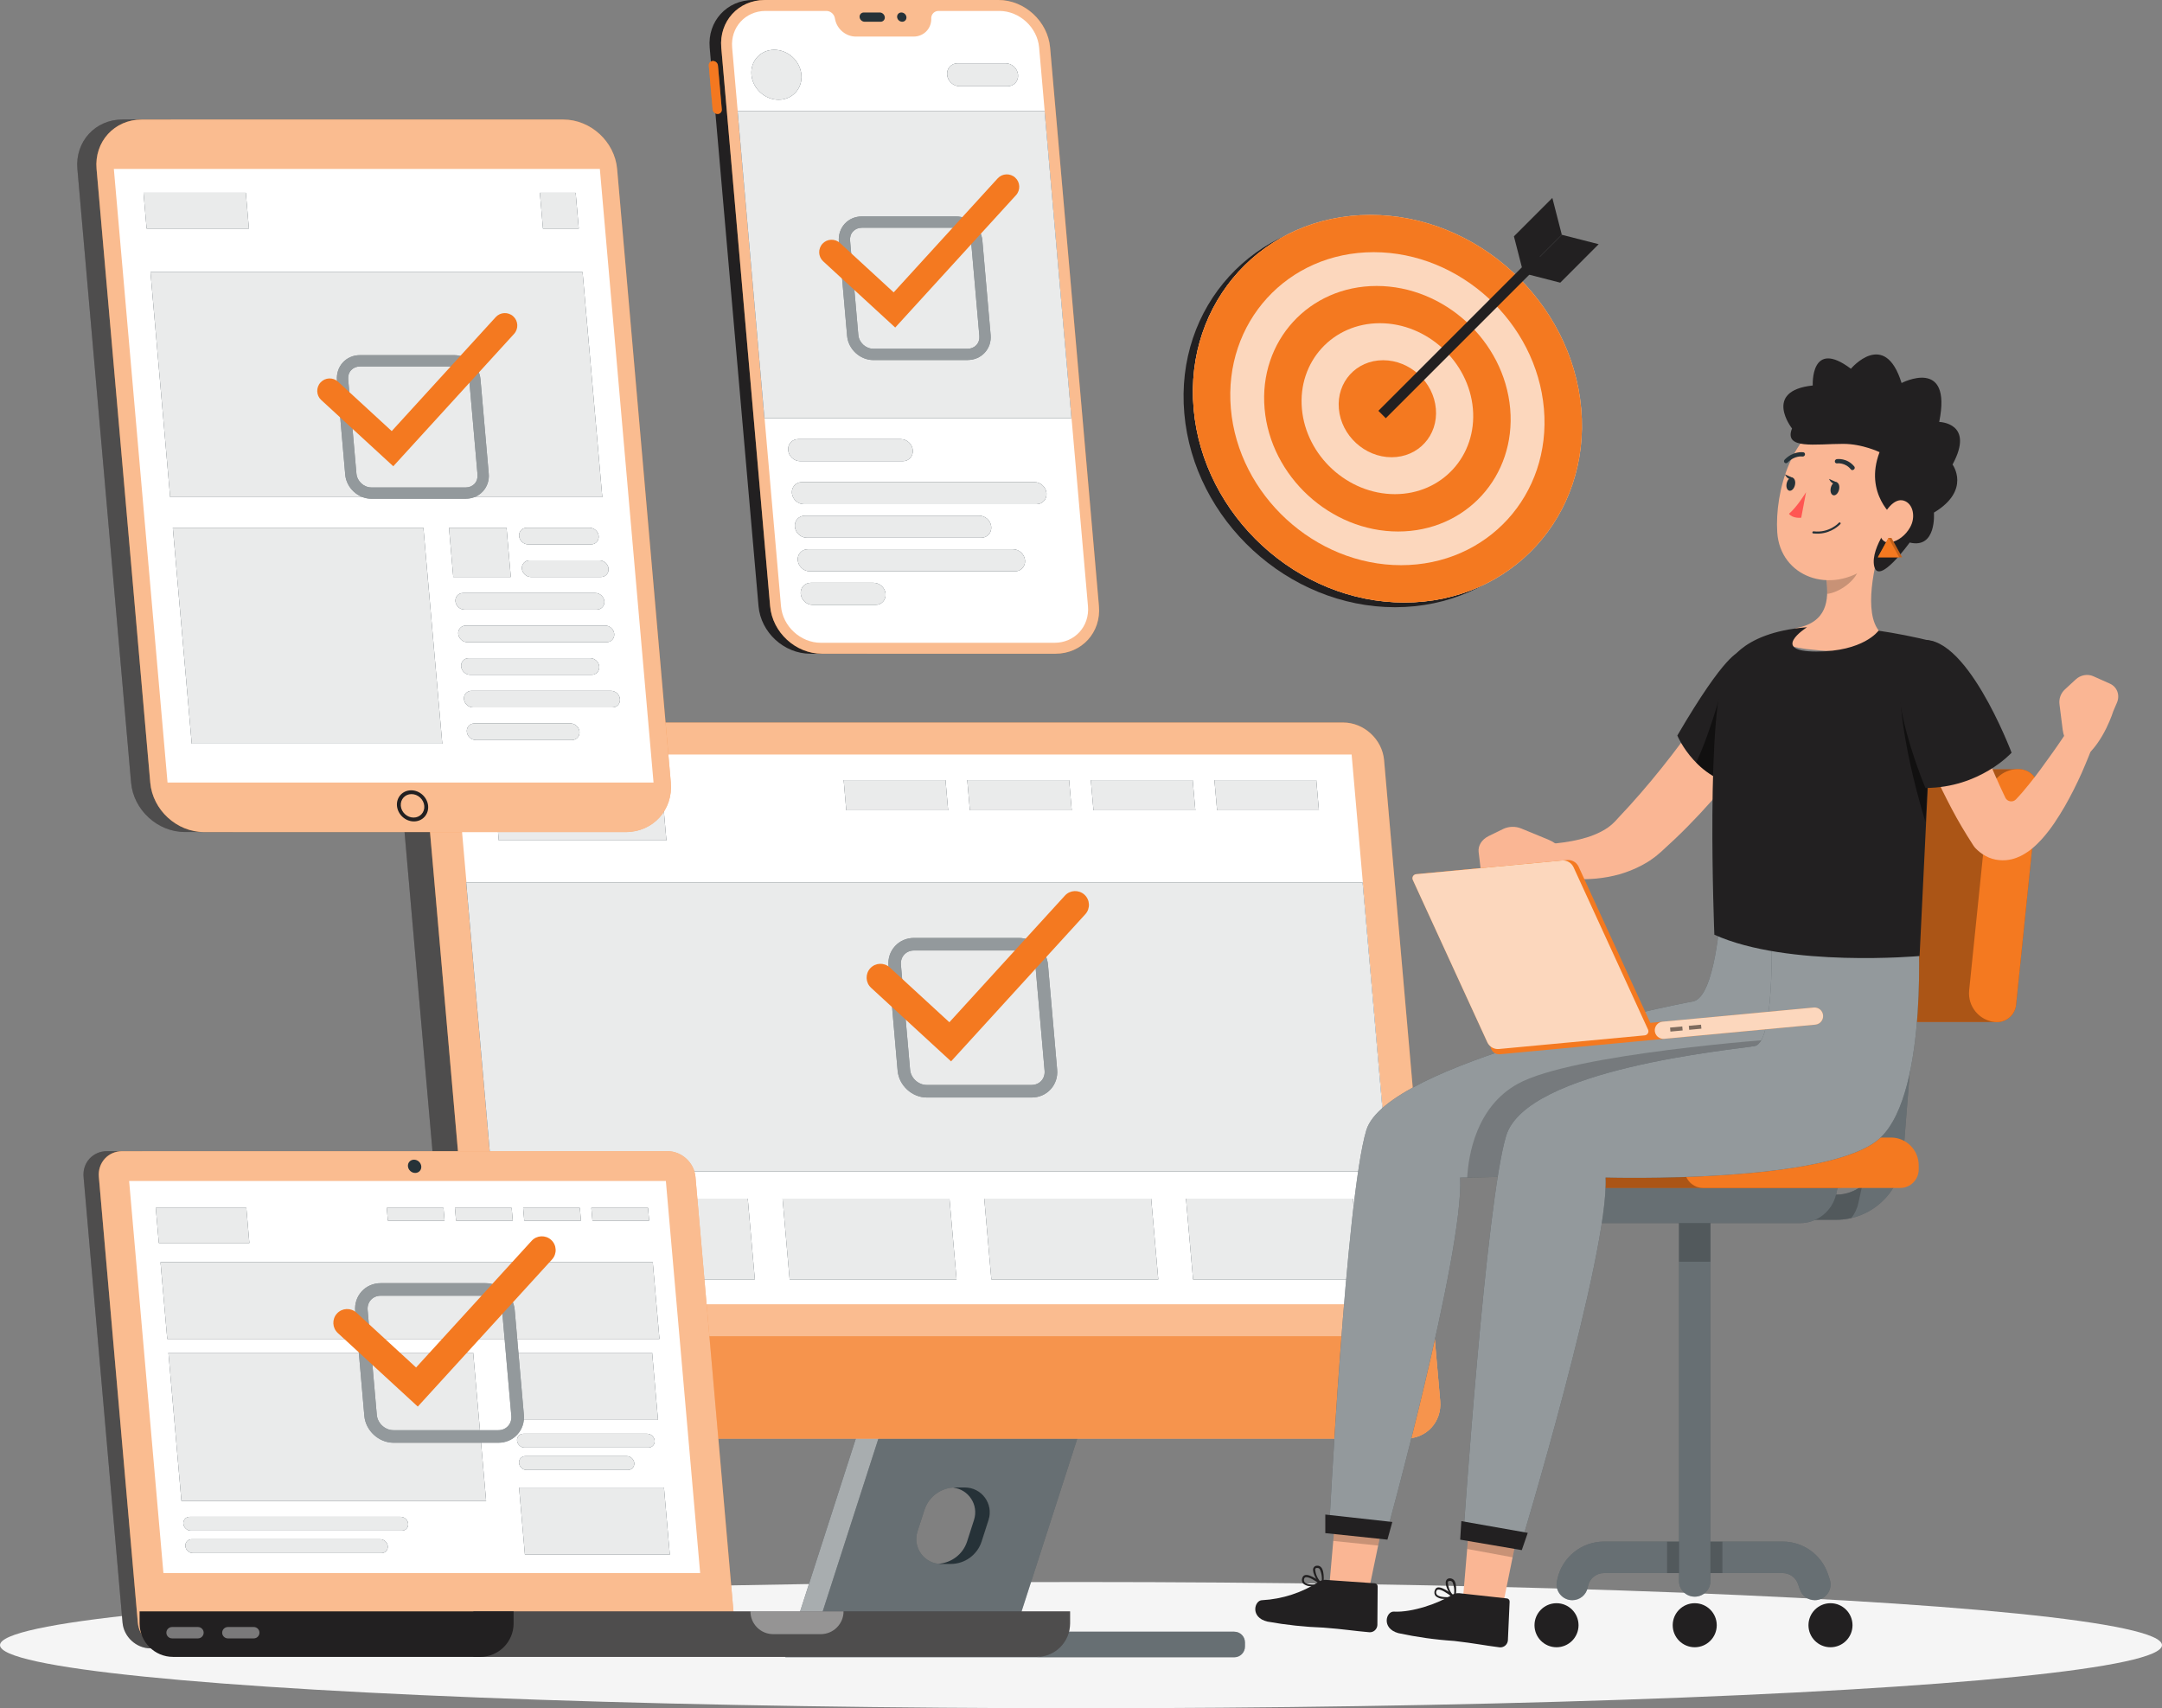 <?xml version="1.0" encoding="UTF-8"?>
<svg id="Layer_2" data-name="Layer 2" xmlns="http://www.w3.org/2000/svg" viewBox="0 0 387.78 306.39">
  <rect x="0" y="0" width="387.78" height="306.39" fill="#808080" stroke="none"/>
  <defs>
    <style>
      .cls-1, .cls-2, .cls-3, .cls-4 {
        fill: none;
      }

      .cls-1, .cls-5, .cls-6, .cls-7 {
        opacity: .5;
      }

      .cls-2 {
        opacity: .6;
      }

      .cls-3, .cls-8 {
        opacity: .7;
      }

      .cls-4, .cls-9 {
        opacity: .9;
      }

      .cls-10, .cls-6 {
        fill: #f47920;
      }

      .cls-11 {
        fill: #fab694;
      }

      .cls-12 {
        fill: #f5f5f5;
      }

      .cls-13 {
        fill: #ff5652;
      }

      .cls-14, .cls-15, .cls-7, .cls-9, .cls-8, .cls-16, .cls-17 {
        fill: #fff;
      }

      .cls-18 {
        fill: #222021;
      }

      .cls-19 {
        fill: #263238;
      }

      .cls-15, .cls-20 {
        opacity: .2;
      }

      .cls-21, .cls-16 {
        opacity: .3;
      }

      .cls-17 {
        opacity: .4;
      }
    </style>
  </defs>
  <g id="Shadow">
    <ellipse id="_Path_" data-name="&amp;lt;Path&amp;gt;" class="cls-12" cx="193.89" cy="295.07" rx="193.89" ry="11.32"/>
  </g>
  <g id="Devices">
    <g>
      <g>
        <g>
          <path class="cls-19" d="m193.05,252.7c-.46-.18-.95-.16-1.38,0h-34.29l-14.42,42.25h36.18l.75-2.29h2.17l12.11-37.57c.31-.97-.18-2.02-1.13-2.39Zm-15.73,19.92l-1.24,3.86c-.77,2.4-3.01,4.03-5.53,4.03h-1.74c-3.03,0-5.17-2.95-4.25-5.83l1.25-3.86c.77-2.4,3.01-4.03,5.53-4.03h1.74c3.03,0,5.17,2.95,4.25,5.83Z"/>
          <path class="cls-16" d="m193.05,252.7c-.46-.18-.95-.16-1.38,0h-34.29l-14.42,42.25h36.18l.75-2.29h2.17l12.11-37.57c.31-.97-.18-2.02-1.13-2.39Zm-15.73,19.92l-1.24,3.86c-.77,2.4-3.01,4.03-5.53,4.03h-1.74c-3.03,0-5.17-2.95-4.25-5.83l1.25-3.86c.77-2.4,3.01-4.03,5.53-4.03h1.74c3.03,0,5.17,2.95,4.25,5.83Z"/>
          <path class="cls-19" d="m221.37,292.66h-35.67c1.07,0,1.93.86,1.93,1.93v.73c0,1.07-.86,1.93-1.93,1.93h35.67c1.07,0,1.93-.86,1.93-1.93v-.73c0-1.07-.86-1.93-1.93-1.93Z"/>
          <path class="cls-16" d="m221.37,292.66h-35.67c1.07,0,1.93.86,1.93,1.93v.73c0,1.07-.86,1.93-1.93,1.93h35.67c1.07,0,1.93-.86,1.93-1.93v-.73c0-1.07-.86-1.93-1.93-1.93Z"/>
          <g>
            <path class="cls-19" d="m185.7,297.25h-44.84l13.97-43.34c.34-1.06,1.5-1.61,2.54-1.21h0c.95.37,1.45,1.42,1.13,2.39l-12.11,37.57h39.31c1.07,0,1.93.86,1.93,1.93v.73c0,1.07-.86,1.93-1.93,1.93Z"/>
            <g class="cls-2">
              <path class="cls-14" d="m185.7,297.25h-44.84l13.97-43.34c.34-1.06,1.5-1.61,2.54-1.21h0c.95.37,1.45,1.42,1.13,2.39l-12.11,37.57h39.31c1.07,0,1.93.86,1.93,1.93v.73c0,1.07-.86,1.93-1.93,1.93Z"/>
            </g>
          </g>
          <path class="cls-19" d="m173.07,266.79h-1.74c-.13,0-.25.02-.38.03,2.76.3,4.63,3.08,3.75,5.8l-1.24,3.86c-.73,2.28-2.79,3.84-5.16,4,.16.02.33.03.5.03h1.74c2.52,0,4.76-1.63,5.53-4.03l1.24-3.86c.93-2.88-1.22-5.83-4.25-5.83Z"/>
        </g>
        <path class="cls-18" d="m95.3,129.59h-17.72c-3.72,0-6.47,3.02-6.15,6.74l10.06,114.94c.33,3.72,3.61,6.74,7.33,6.74h17.72l-11.24-128.42Z"/>
        <path class="cls-15" d="m95.3,129.59h-17.72c-3.72,0-6.47,3.02-6.15,6.74l10.06,114.94c.33,3.72,3.61,6.74,7.33,6.74h17.72l-11.24-128.42Z"/>
        <path class="cls-10" d="m252.16,258.01H93.39c-3.72,0-7-3.02-7.33-6.74l-10.06-114.94c-.33-3.72,2.43-6.74,6.15-6.74h158.77c3.72,0,7,3.02,7.33,6.74l10.06,114.94c.33,3.72-2.43,6.74-6.15,6.74Z"/>
        <path class="cls-7" d="m252.16,258.01H93.39c-3.72,0-7-3.02-7.33-6.74l-10.06-114.94c-.33-3.72,2.43-6.74,6.15-6.74h158.77c3.72,0,7,3.02,7.33,6.74l10.06,114.94c.33,3.72-2.43,6.74-6.15,6.74Z"/>
        <path class="cls-10" d="m85.05,239.67l1.02,11.61c.33,3.72,3.61,6.74,7.33,6.74h158.77c3.72,0,6.47-3.02,6.15-6.74l-1.02-11.61H85.05Z"/>
        <path class="cls-15" d="m85.05,239.67l1.02,11.61c.33,3.72,3.61,6.74,7.33,6.74h158.77c3.72,0,6.47-3.02,6.15-6.74l-1.02-11.61H85.05Z"/>
        <polygon class="cls-14" points="81.66 135.33 90.28 233.93 251.06 233.93 242.43 135.33 81.66 135.33"/>
      </g>
      <g>
        <polygon class="cls-19" points="119.53 150.74 89.46 150.74 88.51 139.92 118.58 139.92 119.53 150.74"/>
        <polygon class="cls-19" points="170.06 145.33 151.79 145.33 151.32 139.92 169.59 139.92 170.06 145.33"/>
        <polygon class="cls-19" points="135.39 229.47 105.45 229.47 104.18 214.99 134.12 214.99 135.39 229.47"/>
        <polygon class="cls-19" points="171.57 229.47 141.63 229.47 140.36 214.99 170.3 214.99 171.57 229.47"/>
        <polygon class="cls-19" points="207.75 229.47 177.81 229.47 176.54 214.99 206.48 214.99 207.75 229.47"/>
        <polygon class="cls-19" points="243.93 229.47 213.99 229.47 212.72 214.99 242.66 214.99 243.93 229.47"/>
        <polygon class="cls-19" points="192.23 145.33 173.96 145.33 173.49 139.92 191.76 139.92 192.23 145.33"/>
        <polygon class="cls-19" points="214.4 145.33 196.13 145.33 195.65 139.92 213.92 139.92 214.4 145.33"/>
        <polygon class="cls-19" points="236.56 145.33 218.3 145.33 217.82 139.92 236.09 139.92 236.56 145.33"/>
        <polygon class="cls-19" points="248.93 210.11 88.16 210.11 83.62 158.29 244.4 158.29 248.93 210.11"/>
      </g>
      <g class="cls-4">
        <polygon class="cls-14" points="119.53 150.74 89.46 150.74 88.51 139.92 118.58 139.92 119.53 150.74"/>
        <polygon class="cls-14" points="170.06 145.33 151.79 145.33 151.32 139.92 169.59 139.92 170.06 145.33"/>
        <polygon class="cls-14" points="135.39 229.47 105.45 229.47 104.18 214.99 134.12 214.99 135.39 229.47"/>
        <polygon class="cls-14" points="171.57 229.47 141.63 229.47 140.36 214.99 170.3 214.99 171.57 229.47"/>
        <polygon class="cls-14" points="207.75 229.47 177.81 229.47 176.54 214.99 206.48 214.99 207.75 229.47"/>
        <polygon class="cls-14" points="243.93 229.47 213.99 229.47 212.72 214.99 242.66 214.99 243.93 229.47"/>
        <polygon class="cls-14" points="192.23 145.33 173.96 145.33 173.49 139.92 191.76 139.92 192.23 145.33"/>
        <polygon class="cls-14" points="214.4 145.33 196.13 145.33 195.65 139.92 213.92 139.92 214.4 145.33"/>
        <polygon class="cls-14" points="236.56 145.33 218.3 145.33 217.82 139.92 236.09 139.92 236.56 145.33"/>
        <polygon class="cls-14" points="248.93 210.11 88.16 210.11 83.62 158.29 244.4 158.29 248.93 210.11"/>
      </g>
    </g>
    <g>
      <path class="cls-18" d="m135.07,0h10.17l10.26,117.25h-10.17c-4.71,0-8.87-3.82-9.28-8.54l-8.76-100.17c-.41-4.71,3.08-8.54,7.79-8.54Z"/>
      <g>
        <path class="cls-10" d="m128.77,11.76c-.04-.45-.44-.82-.89-.82s-.79.37-.75.82l.69,7.86c.04.45.44.82.89.82s.79-.37.75-.82l-.69-7.86Z"/>
        <path class="cls-6" d="m128.77,11.76c-.04-.45-.44-.82-.89-.82s-.79.37-.75.82l.69,7.86c.04.45.44.82.89.82s.79-.37.75-.82l-.69-7.86Z"/>
      </g>
      <path class="cls-10" d="m147.41,117.25h41.91c4.71,0,8.2-3.82,7.79-8.54l-8.76-100.17c-.41-4.71-4.57-8.54-9.28-8.54h-41.91c-4.71,0-8.2,3.82-7.79,8.54l8.76,100.17c.41,4.71,4.57,8.54,9.28,8.54Z"/>
      <path class="cls-7" d="m147.41,117.25h41.91c4.71,0,8.2-3.82,7.79-8.54l-8.76-100.17c-.41-4.71-4.57-8.54-9.28-8.54h-41.91c-4.71,0-8.2,3.82-7.79,8.54l8.76,100.17c.41,4.71,4.57,8.54,9.28,8.54Z"/>
      <path class="cls-14" d="m137.33,1.96h10.89c.71,0,1.36.53,1.51,1.24l.07.34c.37,1.73,1.96,3.02,3.7,3.02h10.36c1.74,0,3.1-1.3,3.17-3.02v-.34c.04-.71.6-1.24,1.31-1.24h10.89c3.63,0,6.84,2.95,7.15,6.58l8.76,100.17c.32,3.63-2.37,6.58-6,6.58h-41.91c-3.63,0-6.84-2.95-7.15-6.58l-8.76-100.17c-.32-3.63,2.37-6.58,6-6.58Z"/>
      <g>
        <path class="cls-19" d="m160.91,3.07c.04.46.45.83.91.83s.8-.37.76-.83-.45-.83-.91-.83-.8.37-.76.83Z"/>
        <path class="cls-19" d="m154.94,2.24h2.85c.46,0,.86.37.91.83.04.46-.3.83-.76.83h-2.85c-.46,0-.87-.37-.91-.83s.3-.83.76-.83Z"/>
      </g>
      <g>
        <polygon class="cls-19" points="192.18 75.01 137.11 75.01 132.3 19.94 187.36 19.94 192.18 75.01"/>
        <path class="cls-19" d="m143.74,13.41c.22,2.47-1.61,4.48-4.09,4.48s-4.66-2.01-4.87-4.48,1.61-4.48,4.09-4.48,4.66,2.01,4.87,4.48Z"/>
        <path class="cls-19" d="m180.72,15.47h-8.6c-1.14,0-2.14-.92-2.24-2.06h0c-.1-1.14.74-2.06,1.88-2.06h8.6c1.14,0,2.14.92,2.24,2.06h0c.1,1.14-.74,2.06-1.88,2.06Z"/>
        <path class="cls-19" d="m161.92,82.72h-18.4c-1.09,0-2.06-.89-2.15-1.98h0c-.1-1.09.71-1.98,1.8-1.98h18.4c1.09,0,2.06.89,2.15,1.98h0c.1,1.09-.71,1.98-1.8,1.98Z"/>
        <path class="cls-19" d="m185.9,90.43h-41.71c-1.09,0-2.06-.89-2.15-1.98h0c-.1-1.09.71-1.98,1.8-1.98h41.71c1.09,0,2.06.89,2.15,1.98h0c.1,1.09-.71,1.98-1.8,1.98Z"/>
        <path class="cls-19" d="m175.99,96.45h-31.27c-1.09,0-2.06-.89-2.15-1.98h0c-.1-1.09.71-1.98,1.8-1.98h31.27c1.09,0,2.06.89,2.15,1.98h0c.1,1.09-.71,1.98-1.8,1.98Z"/>
        <path class="cls-19" d="m182.05,102.47h-36.81c-1.09,0-2.06-.89-2.15-1.98h0c-.1-1.09.71-1.98,1.8-1.98h36.81c1.09,0,2.06.89,2.15,1.98h0c.1,1.09-.71,1.98-1.8,1.98Z"/>
        <path class="cls-19" d="m157.04,108.49h-11.27c-1.09,0-2.06-.89-2.15-1.98h0c-.1-1.09.71-1.98,1.8-1.98h11.27c1.09,0,2.06.89,2.15,1.98h0c.1,1.09-.71,1.98-1.8,1.98Z"/>
        <polygon class="cls-9" points="192.18 75.01 137.11 75.01 132.3 19.94 187.36 19.94 192.18 75.01"/>
        <path class="cls-9" d="m143.74,13.41c.22,2.47-1.61,4.48-4.09,4.48s-4.66-2.01-4.87-4.48,1.61-4.48,4.09-4.48,4.66,2.01,4.87,4.48Z"/>
        <path class="cls-9" d="m180.72,15.47h-8.6c-1.14,0-2.14-.92-2.24-2.06h0c-.1-1.14.74-2.06,1.88-2.06h8.6c1.14,0,2.14.92,2.24,2.06h0c.1,1.14-.74,2.06-1.88,2.06Z"/>
        <path class="cls-9" d="m161.92,82.72h-18.4c-1.09,0-2.06-.89-2.15-1.98h0c-.1-1.09.71-1.98,1.8-1.98h18.4c1.09,0,2.06.89,2.15,1.98h0c.1,1.09-.71,1.98-1.8,1.98Z"/>
        <path class="cls-9" d="m185.9,90.43h-41.71c-1.09,0-2.06-.89-2.15-1.98h0c-.1-1.09.71-1.98,1.8-1.98h41.71c1.09,0,2.06.89,2.15,1.98h0c.1,1.09-.71,1.98-1.8,1.98Z"/>
        <path class="cls-9" d="m175.99,96.45h-31.27c-1.09,0-2.06-.89-2.15-1.98h0c-.1-1.09.71-1.98,1.8-1.98h31.27c1.09,0,2.06.89,2.15,1.98h0c.1,1.09-.71,1.98-1.8,1.98Z"/>
        <path class="cls-9" d="m182.05,102.47h-36.81c-1.09,0-2.06-.89-2.15-1.98h0c-.1-1.09.71-1.98,1.8-1.98h36.81c1.09,0,2.06.89,2.15,1.98h0c.1,1.09-.71,1.98-1.8,1.98Z"/>
        <path class="cls-9" d="m157.04,108.49h-11.27c-1.09,0-2.06-.89-2.15-1.98h0c-.1-1.09.71-1.98,1.8-1.98h11.27c1.09,0,2.06.89,2.15,1.98h0c.1,1.09-.71,1.98-1.8,1.98Z"/>
      </g>
    </g>
    <g>
      <path class="cls-18" d="m25.48,206.47h-6.28c-2.55,0-4.44,2.07-4.21,4.62l6.99,79.94c.22,2.55,2.47,4.62,5.02,4.62h6.28l-7.8-89.18Z"/>
      <path class="cls-15" d="m25.48,206.47h-6.28c-2.55,0-4.44,2.07-4.21,4.62l6.99,79.94c.22,2.55,2.47,4.62,5.02,4.62h6.28l-7.8-89.18Z"/>
      <path class="cls-10" d="m127.52,295.65H29.74c-2.55,0-4.8-2.07-5.02-4.62l-6.99-79.94c-.22-2.55,1.66-4.62,4.21-4.62h97.78c2.55,0,4.8,2.07,5.02,4.62l6.99,79.94c.22,2.55-1.66,4.62-4.21,4.62Z"/>
      <path class="cls-7" d="m127.52,295.65H29.74c-2.55,0-4.8-2.07-5.02-4.62l-6.99-79.94c-.22-2.55,1.66-4.62,4.21-4.62h97.78c2.55,0,4.8,2.07,5.02,4.62l6.99,79.94c.22,2.55-1.66,4.62-4.21,4.62Z"/>
      <g>
        <path class="cls-18" d="m84.92,289.02h107.01v2.16c0,3.31-2.69,6-6,6h-101.02v-8.15h0Z"/>
        <path class="cls-15" d="m84.92,289.02h107.01v2.16c0,3.31-2.69,6-6,6h-101.02v-8.15h0Z"/>
        <path class="cls-17" d="m147.23,293.1h-8.55c-2.25,0-4.08-1.83-4.08-4.08h16.7c0,2.25-1.83,4.08-4.08,4.08Z"/>
      </g>
      <polygon class="cls-14" points="125.58 282.14 119.43 211.82 23.16 211.82 29.31 282.14 125.58 282.14"/>
      <path class="cls-19" d="m75.56,209.19c.06.66-.43,1.19-1.09,1.19s-1.24-.53-1.3-1.19c-.06-.66.43-1.19,1.09-1.19s1.24.53,1.3,1.19Z"/>
      <path class="cls-18" d="m25.04,289.02h67.08v2.16c0,3.31-2.69,6-6,6H31.04c-3.31,0-6-2.69-6-6v-2.16h0Z"/>
      <g>
        <path class="cls-17" d="m35.51,293.86h-4.65c-.56,0-1.02-.46-1.02-1.02h0c0-.56.46-1.02,1.02-1.02h4.65c.56,0,1.02.46,1.02,1.02h0c0,.56-.46,1.02-1.02,1.02Z"/>
        <path class="cls-17" d="m45.52,293.86h-4.65c-.56,0-1.02-.46-1.02-1.02h0c0-.56.46-1.02,1.02-1.02h4.65c.56,0,1.02.46,1.02,1.02h0c0,.56-.46,1.02-1.02,1.02Z"/>
      </g>
      <g>
        <g>
          <polygon class="cls-19" points="44.73 222.95 28.49 222.95 27.94 216.64 44.18 216.64 44.73 222.95"/>
          <polygon class="cls-19" points="79.74 218.93 69.57 218.93 69.37 216.64 79.54 216.64 79.74 218.93"/>
          <polygon class="cls-19" points="91.97 218.93 81.8 218.93 81.6 216.64 91.77 216.64 91.97 218.93"/>
          <polygon class="cls-19" points="104.2 218.93 94.03 218.93 93.83 216.64 104 216.64 104.2 218.93"/>
          <polygon class="cls-19" points="116.43 218.93 106.26 218.93 106.06 216.64 116.23 216.64 116.43 218.93"/>
          <polygon class="cls-19" points="118.28 240.15 30 240.15 28.79 226.39 117.08 226.39 118.28 240.15"/>
          <polygon class="cls-19" points="87.19 269.19 32.54 269.19 30.21 242.63 84.87 242.63 87.19 269.19"/>
          <path class="cls-19" d="m72.08,274.54h-37.84c-.69,0-1.29-.56-1.35-1.24h0c-.06-.69.45-1.24,1.13-1.24h37.84c.69,0,1.29.56,1.35,1.24h0c.06.69-.45,1.24-1.13,1.24Z"/>
          <path class="cls-19" d="m68.42,278.56h-33.82c-.69,0-1.29-.56-1.35-1.24h0c-.06-.69.45-1.24,1.13-1.24h33.82c.69,0,1.29.56,1.35,1.24h0c.06.69-.45,1.24-1.13,1.24Z"/>
          <path class="cls-19" d="m116.29,259.64h-22.2c-.69,0-1.29-.56-1.35-1.24h0c-.06-.69.45-1.24,1.13-1.24h22.2c.69,0,1.29.56,1.35,1.24h0c.06.69-.45,1.24-1.13,1.24Z"/>
          <path class="cls-19" d="m112.63,263.65h-18.18c-.69,0-1.29-.56-1.35-1.24h0c-.06-.69.45-1.24,1.13-1.24h18.18c.69,0,1.29.56,1.35,1.24h0c.06.69-.45,1.24-1.13,1.24Z"/>
          <polygon class="cls-19" points="118.02 254.67 92.04 254.67 90.98 242.63 116.97 242.63 118.02 254.67"/>
          <polygon class="cls-19" points="120.14 278.84 94.15 278.84 93.1 266.8 119.09 266.8 120.14 278.84"/>
        </g>
        <g class="cls-4">
          <polygon class="cls-14" points="44.73 222.95 28.49 222.95 27.94 216.64 44.18 216.64 44.73 222.95"/>
          <polygon class="cls-14" points="79.74 218.93 69.57 218.93 69.37 216.64 79.54 216.64 79.74 218.93"/>
          <polygon class="cls-14" points="91.97 218.93 81.8 218.93 81.6 216.64 91.77 216.64 91.97 218.93"/>
          <polygon class="cls-14" points="104.2 218.93 94.03 218.93 93.83 216.64 104 216.64 104.2 218.93"/>
          <polygon class="cls-14" points="116.43 218.93 106.26 218.93 106.06 216.64 116.23 216.64 116.43 218.93"/>
          <polygon class="cls-14" points="118.28 240.15 30 240.15 28.79 226.39 117.08 226.39 118.28 240.15"/>
          <polygon class="cls-14" points="87.19 269.19 32.54 269.19 30.21 242.63 84.87 242.63 87.19 269.19"/>
          <path class="cls-14" d="m72.08,274.54h-37.84c-.69,0-1.29-.56-1.35-1.24h0c-.06-.69.45-1.24,1.13-1.24h37.84c.69,0,1.29.56,1.35,1.24h0c.06.69-.45,1.24-1.13,1.24Z"/>
          <path class="cls-14" d="m68.42,278.56h-33.82c-.69,0-1.29-.56-1.35-1.24h0c-.06-.69.45-1.24,1.13-1.24h33.82c.69,0,1.29.56,1.35,1.24h0c.06.69-.45,1.24-1.13,1.24Z"/>
          <path class="cls-14" d="m116.29,259.64h-22.2c-.69,0-1.29-.56-1.35-1.24h0c-.06-.69.45-1.24,1.13-1.24h22.2c.69,0,1.29.56,1.35,1.24h0c.06.69-.45,1.24-1.13,1.24Z"/>
          <path class="cls-14" d="m112.63,263.65h-18.18c-.69,0-1.29-.56-1.35-1.24h0c-.06-.69.45-1.24,1.13-1.24h18.18c.69,0,1.29.56,1.35,1.24h0c.06.69-.45,1.24-1.13,1.24Z"/>
          <polygon class="cls-14" points="118.02 254.67 92.04 254.67 90.98 242.63 116.97 242.63 118.02 254.67"/>
          <polygon class="cls-14" points="120.14 278.84 94.15 278.84 93.1 266.8 119.09 266.8 120.14 278.84"/>
        </g>
      </g>
    </g>
    <g>
      <g>
        <path class="cls-18" d="m30.61,21.43h-8.63c-4.9,0-8.53,3.97-8.1,8.87l9.63,110.06c.43,4.9,4.75,8.87,9.65,8.87h8.63L30.61,21.43Z"/>
        <path class="cls-15" d="m30.61,21.43h-8.63c-4.9,0-8.53,3.97-8.1,8.87l9.63,110.06c.43,4.9,4.75,8.87,9.65,8.87h8.63L30.61,21.43Z"/>
        <path class="cls-10" d="m36.6,149.24h75.62c4.9,0,8.53-3.97,8.1-8.87l-9.63-110.06c-.43-4.9-4.75-8.87-9.65-8.87H25.42c-4.9,0-8.53,3.97-8.1,8.87l9.63,110.06c.43,4.9,4.75,8.87,9.65,8.87Z"/>
        <path class="cls-7" d="m36.6,149.24h75.62c4.9,0,8.53-3.97,8.1-8.87l-9.63-110.06c-.43-4.9-4.75-8.87-9.65-8.87H25.42c-4.9,0-8.53,3.97-8.1,8.87l9.63,110.06c.43,4.9,4.75,8.87,9.65,8.87Z"/>
        <polygon class="cls-14" points="117.22 140.36 107.59 30.3 20.42 30.3 30.05 140.36 117.22 140.36"/>
        <path class="cls-18" d="m74.24,147.33c-1.54,0-2.9-1.25-3.04-2.79-.13-1.54,1.01-2.79,2.55-2.79s2.9,1.25,3.04,2.79c.13,1.54-1.01,2.79-2.55,2.79Zm-.43-4.9c-1.16,0-2.02.94-1.92,2.11.1,1.16,1.13,2.1,2.29,2.1s2.02-.94,1.92-2.1-1.13-2.11-2.29-2.11Z"/>
      </g>
      <g>
        <polygon class="cls-19" points="103.81 41 97.39 41 96.83 34.58 103.25 34.58 103.81 41"/>
        <polygon class="cls-19" points="44.65 41 26.3 41 25.74 34.58 44.09 34.58 44.65 41"/>
        <polygon class="cls-19" points="108.03 89.16 30.52 89.16 26.99 48.8 104.49 48.8 108.03 89.16"/>
        <polygon class="cls-19" points="79.33 133.39 34.39 133.39 31 94.66 75.94 94.66 79.33 133.39"/>
        <polygon class="cls-19" points="91.62 103.49 81.3 103.49 80.53 94.66 90.85 94.66 91.62 103.49"/>
        <path class="cls-19" d="m106.02,97.64h-11.29c-.82,0-1.55-.67-1.62-1.49h0c-.07-.82.54-1.49,1.36-1.49h11.29c.82,0,1.55.67,1.62,1.49h0c.07.82-.54,1.49-1.36,1.49Z"/>
        <path class="cls-19" d="m107.79,103.49h-12.56c-.82,0-1.55-.67-1.62-1.49h0c-.07-.82.54-1.49,1.36-1.49h12.56c.82,0,1.55.67,1.62,1.49h0c.07.82-.54,1.49-1.36,1.49Z"/>
        <path class="cls-19" d="m107.04,109.34h-23.73c-.82,0-1.55-.67-1.62-1.49h0c-.07-.82.54-1.49,1.36-1.49h23.73c.82,0,1.55.67,1.62,1.49h0c.07.82-.54,1.49-1.36,1.49Z"/>
        <path class="cls-19" d="m108.81,115.18h-25c-.82,0-1.55-.67-1.62-1.49h0c-.07-.82.54-1.49,1.36-1.49h25c.82,0,1.55.67,1.62,1.49h0c.07.82-.54,1.49-1.36,1.49Z"/>
        <path class="cls-19" d="m106.11,121.03h-21.78c-.82,0-1.55-.67-1.62-1.49h0c-.07-.82.54-1.49,1.36-1.49h21.79c.82,0,1.55.67,1.62,1.49h0c.07.82-.54,1.49-1.36,1.49Z"/>
        <path class="cls-19" d="m109.84,126.88h-25c-.82,0-1.55-.67-1.62-1.49h0c-.07-.82.54-1.49,1.36-1.49h25c.82,0,1.55.67,1.62,1.49h0c.07.82-.54,1.49-1.36,1.49Z"/>
        <path class="cls-19" d="m102.58,132.73h-17.23c-.82,0-1.55-.67-1.62-1.49h0c-.07-.82.54-1.49,1.36-1.49h17.23c.82,0,1.55.67,1.62,1.49h0c.07.82-.54,1.49-1.36,1.49Z"/>
        <polygon class="cls-9" points="103.81 41 97.39 41 96.83 34.58 103.25 34.58 103.81 41"/>
        <polygon class="cls-9" points="44.65 41 26.3 41 25.74 34.58 44.09 34.58 44.65 41"/>
        <polygon class="cls-9" points="108.03 89.16 30.52 89.16 26.99 48.8 104.49 48.8 108.03 89.16"/>
        <polygon class="cls-9" points="79.33 133.39 34.39 133.39 31 94.66 75.94 94.66 79.33 133.39"/>
        <polygon class="cls-9" points="91.62 103.49 81.3 103.49 80.53 94.66 90.85 94.66 91.62 103.49"/>
        <path class="cls-9" d="m106.02,97.64h-11.29c-.82,0-1.55-.67-1.62-1.49h0c-.07-.82.54-1.49,1.36-1.49h11.29c.82,0,1.55.67,1.62,1.49h0c.07.82-.54,1.49-1.36,1.49Z"/>
        <path class="cls-9" d="m107.79,103.49h-12.56c-.82,0-1.55-.67-1.62-1.49h0c-.07-.82.54-1.49,1.36-1.49h12.56c.82,0,1.55.67,1.62,1.49h0c.07.82-.54,1.49-1.36,1.49Z"/>
        <path class="cls-9" d="m107.04,109.34h-23.73c-.82,0-1.55-.67-1.62-1.49h0c-.07-.82.54-1.49,1.36-1.49h23.73c.82,0,1.55.67,1.62,1.49h0c.07.82-.54,1.49-1.36,1.49Z"/>
        <path class="cls-9" d="m108.81,115.18h-25c-.82,0-1.55-.67-1.62-1.49h0c-.07-.82.54-1.49,1.36-1.49h25c.82,0,1.55.67,1.62,1.49h0c.07.82-.54,1.49-1.36,1.49Z"/>
        <path class="cls-9" d="m106.11,121.03h-21.78c-.82,0-1.55-.67-1.62-1.49h0c-.07-.82.54-1.49,1.36-1.49h21.79c.82,0,1.55.67,1.62,1.49h0c.07.82-.54,1.49-1.36,1.49Z"/>
        <path class="cls-9" d="m109.84,126.88h-25c-.82,0-1.55-.67-1.62-1.49h0c-.07-.82.54-1.49,1.36-1.49h25c.82,0,1.55.67,1.62,1.49h0c.07.82-.54,1.49-1.36,1.49Z"/>
        <path class="cls-9" d="m102.58,132.73h-17.23c-.82,0-1.55-.67-1.62-1.49h0c-.07-.82.54-1.49,1.36-1.49h17.23c.82,0,1.55.67,1.62,1.49h0c.07.82-.54,1.49-1.36,1.49Z"/>
      </g>
    </g>
  </g>
  <g id="Check">
    <g>
      <path class="cls-19" d="m185.04,196.85h-18.8c-2.65,0-5-2.16-5.24-4.81l-1.64-18.8c-.12-1.33.3-2.59,1.17-3.54.87-.95,2.08-1.47,3.4-1.47h18.8c2.66,0,5,2.16,5.24,4.81l1.64,18.8c.12,1.33-.3,2.59-1.17,3.54-.87.95-2.08,1.47-3.4,1.47Zm-21.11-26.37c-.69,0-1.31.26-1.75.74-.44.48-.65,1.13-.59,1.82l1.64,18.8c.13,1.52,1.48,2.76,2.99,2.76h18.8c.69,0,1.31-.26,1.75-.74.44-.48.65-1.13.59-1.82l-1.64-18.8c-.13-1.52-1.48-2.76-2.99-2.76h-18.8Z"/>
      <g class="cls-1">
        <path class="cls-14" d="m185.04,196.85h-18.8c-2.65,0-5-2.16-5.24-4.81l-1.64-18.8c-.12-1.33.3-2.59,1.17-3.54.87-.95,2.08-1.47,3.4-1.47h18.8c2.66,0,5,2.16,5.24,4.81l1.64,18.8c.12,1.33-.3,2.59-1.17,3.54-.87.95-2.08,1.47-3.4,1.47Zm-21.11-26.37c-.69,0-1.31.26-1.75.74-.44.48-.65,1.13-.59,1.82l1.64,18.8c.13,1.52,1.48,2.76,2.99,2.76h18.8c.69,0,1.31-.26,1.75-.74.44-.48.65-1.13.59-1.82l-1.64-18.8c-.13-1.52-1.48-2.76-2.99-2.76h-18.8Z"/>
      </g>
      <path class="cls-10" d="m170.59,190.37l-14.35-13.2c-1.01-.93-1.07-2.49-.15-3.5h0c.93-1.01,2.49-1.07,3.5-.15l10.69,9.83,20.73-22.72c.92-1.01,2.49-1.08,3.5-.16h0c1.01.92,1.08,2.49.16,3.5l-24.08,26.39Z"/>
    </g>
    <g>
      <path class="cls-19" d="m83.55,89.46h-16.92c-2.39,0-4.5-1.94-4.71-4.33l-1.48-16.92c-.1-1.2.27-2.33,1.05-3.19.78-.85,1.87-1.32,3.06-1.32h16.92c2.39,0,4.5,1.94,4.71,4.33l1.48,16.92c.11,1.2-.27,2.33-1.05,3.18-.78.85-1.87,1.32-3.06,1.32Zm-19-23.73c-.62,0-1.18.24-1.57.66-.4.43-.58,1.01-.53,1.64l1.48,16.92c.12,1.37,1.33,2.48,2.7,2.48h16.92c.62,0,1.18-.24,1.57-.66.4-.43.58-1.01.53-1.64l-1.48-16.92c-.12-1.37-1.33-2.48-2.7-2.48h-16.92Z"/>
      <g class="cls-1">
        <path class="cls-14" d="m83.55,89.46h-16.92c-2.39,0-4.5-1.94-4.71-4.33l-1.48-16.92c-.1-1.2.27-2.33,1.05-3.19.78-.85,1.87-1.32,3.06-1.32h16.92c2.39,0,4.5,1.94,4.71,4.33l1.48,16.92c.11,1.2-.27,2.33-1.05,3.18-.78.85-1.87,1.32-3.06,1.32Zm-19-23.73c-.62,0-1.18.24-1.57.66-.4.43-.58,1.01-.53,1.64l1.48,16.92c.12,1.37,1.33,2.48,2.7,2.48h16.92c.62,0,1.18-.24,1.57-.66.4-.43.58-1.01.53-1.64l-1.48-16.92c-.12-1.37-1.33-2.48-2.7-2.48h-16.92Z"/>
      </g>
      <path class="cls-10" d="m70.54,83.63l-12.92-11.88c-.91-.83-.96-2.24-.13-3.15h0c.83-.91,2.24-.97,3.15-.13l9.62,8.85,18.65-20.44c.83-.91,2.24-.97,3.15-.14h0c.91.83.97,2.24.14,3.15l-21.67,23.75Z"/>
    </g>
    <g>
      <path class="cls-19" d="m89.39,258.77h-18.8c-2.65,0-5-2.16-5.24-4.81l-1.64-18.8c-.12-1.33.3-2.59,1.17-3.54.87-.95,2.08-1.47,3.4-1.47h18.8c2.66,0,5,2.16,5.24,4.81l1.64,18.8c.12,1.33-.3,2.59-1.17,3.54-.87.95-2.08,1.47-3.4,1.47Zm-21.11-26.37c-.69,0-1.31.26-1.75.74-.44.48-.65,1.13-.59,1.82l1.64,18.8c.13,1.52,1.48,2.76,2.99,2.76h18.8c.69,0,1.31-.26,1.75-.74.44-.48.65-1.13.59-1.82l-1.64-18.8c-.13-1.52-1.48-2.76-2.99-2.76h-18.8Z"/>
      <g class="cls-1">
        <path class="cls-14" d="m89.39,258.77h-18.8c-2.65,0-5-2.16-5.24-4.81l-1.64-18.8c-.12-1.33.3-2.59,1.17-3.54.87-.95,2.08-1.47,3.4-1.47h18.8c2.66,0,5,2.16,5.24,4.81l1.64,18.8c.12,1.33-.3,2.59-1.17,3.54-.87.95-2.08,1.47-3.4,1.47Zm-21.11-26.37c-.69,0-1.31.26-1.75.74-.44.48-.65,1.13-.59,1.82l1.64,18.8c.13,1.52,1.48,2.76,2.99,2.76h18.8c.69,0,1.31-.26,1.75-.74.44-.48.65-1.13.59-1.82l-1.64-18.8c-.13-1.52-1.48-2.76-2.99-2.76h-18.8Z"/>
      </g>
      <path class="cls-10" d="m74.94,252.29l-14.35-13.2c-1.01-.93-1.07-2.49-.15-3.5h0c.93-1.01,2.49-1.07,3.5-.15l10.69,9.83,20.73-22.72c.92-1.01,2.49-1.08,3.5-.16h0c1.01.92,1.08,2.49.16,3.5l-24.08,26.39Z"/>
    </g>
    <g>
      <path class="cls-19" d="m173.57,64.58h-16.92c-2.39,0-4.5-1.94-4.71-4.33l-1.48-16.92c-.1-1.2.27-2.33,1.05-3.19.78-.85,1.87-1.32,3.06-1.32h16.92c2.39,0,4.5,1.94,4.71,4.33l1.48,16.92c.11,1.2-.27,2.33-1.05,3.18-.78.85-1.87,1.32-3.06,1.32Zm-19-23.73c-.62,0-1.18.24-1.57.66-.4.43-.58,1.01-.53,1.64l1.48,16.92c.12,1.37,1.33,2.48,2.69,2.48h16.92c.62,0,1.18-.24,1.57-.66.4-.43.58-1.01.53-1.64l-1.48-16.92c-.12-1.37-1.33-2.48-2.69-2.48h-16.92Z"/>
      <g class="cls-1">
        <path class="cls-14" d="m173.57,64.58h-16.92c-2.39,0-4.5-1.94-4.71-4.33l-1.48-16.92c-.1-1.2.27-2.33,1.05-3.19.78-.85,1.87-1.32,3.06-1.32h16.92c2.39,0,4.5,1.94,4.71,4.33l1.48,16.92c.11,1.2-.27,2.33-1.05,3.18-.78.85-1.87,1.32-3.06,1.32Zm-19-23.73c-.62,0-1.18.24-1.57.66-.4.43-.58,1.01-.53,1.64l1.48,16.92c.12,1.37,1.33,2.48,2.69,2.48h16.92c.62,0,1.18-.24,1.57-.66.4-.43.58-1.01.53-1.64l-1.48-16.92c-.12-1.37-1.33-2.48-2.69-2.48h-16.92Z"/>
      </g>
      <path class="cls-10" d="m160.57,58.75l-12.92-11.88c-.91-.83-.96-2.24-.13-3.15h0c.83-.91,2.24-.96,3.15-.13l9.62,8.85,18.65-20.44c.83-.91,2.24-.97,3.15-.14h0c.91.83.97,2.24.14,3.15l-21.67,23.75Z"/>
    </g>
  </g>
  <g id="Character">
    <g id="Chair">
      <g>
        <path class="cls-19" d="m317.53,218.78h11.86c6.2,0,11.44-4.84,11.93-11.03l2.16-27.36-4.5-.35-2.16,27.36c-.3,3.85-3.57,6.87-7.43,6.87h-11.86v4.51Z"/>
        <path class="cls-16" d="m317.53,218.78h11.86c6.2,0,11.44-4.84,11.93-11.03l2.16-27.36-4.5-.35-2.16,27.36c-.3,3.85-3.57,6.87-7.43,6.87h-11.86v4.51Z"/>
        <path class="cls-20" d="m334.01,212.64l-.71,3.22c-.21.98-.66,1.85-1.24,2.6-.86.2-1.76.32-2.68.32h-11.86v-4.51h11.86c1.73,0,3.34-.61,4.62-1.63Z"/>
        <g>
          <path class="cls-10" d="m323.52,183.31c-2.85-.29-4.92-2.84-4.63-5.68l3.59-35.02c.29-2.85,2.84-4.92,5.68-4.63h34.3c1.9.19,3.28,1.89,3.09,3.79l-3.94,38.45c-.19,1.9-1.89,3.28-3.79,3.09h-34.3Z"/>
          <path class="cls-21" d="m323.52,183.31c-2.85-.29-4.92-2.84-4.63-5.68l3.59-35.02c.29-2.85,2.84-4.92,5.68-4.63h34.3c1.9.19,3.28,1.89,3.09,3.79l-3.94,38.45c-.19,1.9-1.89,3.28-3.79,3.09h-34.3Z"/>
          <path class="cls-10" d="m361.61,180.22l3.94-38.45c.19-1.9-1.19-3.6-3.09-3.79h0c-2.85-.29-5.39,1.78-5.68,4.63l-3.59,35.02c-.29,2.85,1.78,5.39,4.63,5.68h0c1.9.19,3.6-1.19,3.79-3.09Z"/>
        </g>
        <path class="cls-19" d="m322.82,285.08l-.31-.93c-.39-1.19-1.51-2-2.76-2h-32.07c-1.37,0-2.55.95-2.84,2.28l-.08.37c-.28,1.29-1.43,2.21-2.75,2.21h0c-1.8,0-3.14-1.67-2.75-3.43l.08-.37c.86-3.92,4.34-6.71,8.35-6.71h32.07c3.69,0,6.96,2.37,8.12,5.87l.31.93c.6,1.83-.76,3.71-2.68,3.71h0c-1.22,0-2.3-.78-2.68-1.94Z"/>
        <path class="cls-16" d="m322.82,285.08l-.31-.93c-.39-1.19-1.51-2-2.76-2h-32.07c-1.37,0-2.55.95-2.84,2.28l-.08.37c-.28,1.29-1.43,2.21-2.75,2.21h0c-1.8,0-3.14-1.67-2.75-3.43l.08-.37c.86-3.92,4.34-6.71,8.35-6.71h32.07c3.69,0,6.96,2.37,8.12,5.87l.31.93c.6,1.83-.76,3.71-2.68,3.71h0c-1.22,0-2.3-.78-2.68-1.94Z"/>
        <rect class="cls-20" x="299.01" y="276.51" width="9.92" height="5.64"/>
        <path class="cls-19" d="m303.97,286.38h0c1.56,0,2.82-1.26,2.82-2.82v-74.96h-5.64v74.96c0,1.56,1.26,2.82,2.82,2.82Z"/>
        <path class="cls-16" d="m303.97,286.38h0c1.56,0,2.82-1.26,2.82-2.82v-74.96h-5.64v74.96c0,1.56,1.26,2.82,2.82,2.82Z"/>
        <path class="cls-18" d="m300.02,291.5c0,2.18,1.77,3.95,3.95,3.95s3.95-1.77,3.95-3.95-1.77-3.95-3.95-3.95-3.95,1.77-3.95,3.95Z"/>
        <path class="cls-18" d="m324.37,291.5c0,2.18,1.77,3.95,3.95,3.95s3.95-1.77,3.95-3.95-1.77-3.95-3.95-3.95-3.95,1.77-3.95,3.95Z"/>
        <path class="cls-18" d="m275.23,291.5c0,2.18,1.77,3.95,3.95,3.95s3.95-1.77,3.95-3.95-1.77-3.95-3.95-3.95-3.95,1.77-3.95,3.95Z"/>
        <rect class="cls-20" x="301.15" y="212.96" width="5.64" height="13.34"/>
        <path class="cls-19" d="m285.66,219.38h37.2c3.12,0,5.82-2.17,6.49-5.22l1.11-5.04h-52.99l1.88,5.69c.9,2.72,3.44,4.56,6.31,4.56Z"/>
        <path class="cls-16" d="m285.66,219.38h37.2c3.12,0,5.82-2.17,6.49-5.22l1.11-5.04h-52.99l1.88,5.69c.9,2.72,3.44,4.56,6.31,4.56Z"/>
        <path class="cls-10" d="m271.63,204.03h57.9c1.83,0,3.31,1.49,3.31,3.31v.76c0,2.74-2.23,4.97-4.97,4.97h-54.6c-2.74,0-4.97-2.23-4.97-4.97v-.76c0-1.83,1.49-3.31,3.31-3.31Z" transform="translate(601.17 417.1) rotate(-180)"/>
        <path class="cls-21" d="m271.63,204.03h57.9c1.83,0,3.31,1.49,3.31,3.31v.76c0,2.74-2.23,4.97-4.97,4.97h-54.6c-2.74,0-4.97-2.23-4.97-4.97v-.76c0-1.83,1.49-3.31,3.31-3.31Z" transform="translate(601.17 417.1) rotate(-180)"/>
        <path class="cls-10" d="m305.48,204.03h35.34c1.83,0,3.31,1.49,3.31,3.31v.76c0,2.74-2.23,4.97-4.97,4.97h-32.03c-2.74,0-4.97-2.23-4.97-4.97v-.76c0-1.83,1.49-3.31,3.31-3.31Z" transform="translate(646.3 417.1) rotate(180)"/>
      </g>
    </g>
    <g>
      <polygon class="cls-11" points="248.87 269.11 245.54 285.15 238.45 284.2 239.91 267.55 248.87 269.11"/>
      <g>
        <path class="cls-18" d="m237.96,283.38l8.61.6c.3.01.54.27.53.57h0l-.05,6.93c-.05.75-.69,1.33-1.43,1.28-3-.26-4.42-.54-8.21-.83-3.38-.12-6.74-.48-10.07-1.08-3.19-.74-2.34-3.87-.94-3.84,3.62-.2,7.14-1.35,10.19-3.33.41-.25.89-.36,1.36-.31Z"/>
        <path class="cls-18" d="m233.74,284.03c-.24-.28-.3-.68-.15-1.02.06-.23.22-.41.45-.49.97-.3,3.04,1.35,3.27,1.54.04.05.06.12.05.19-.02.07-.08.12-.15.13-.68.12-1.37.16-2.06.13-.51.02-1.02-.16-1.41-.48Zm.4-1.13c-.11.04-.19.13-.22.24-.09.22-.05.47.09.66.34.39,1.34.5,2.73.32-.85-.64-2.08-1.38-2.59-1.22h0Z"/>
        <path class="cls-18" d="m237.07,284.37c-.72-.51-1.75-2.21-1.53-3.05.1-.3.38-.51.69-.5.28-.02.55.09.74.3.71.82.38,3.06.38,3.14-.02.06-.06.1-.11.13-.02.01-.05.01-.07,0-.04,0-.08,0-.11-.02Zm-.83-3.15c-.26.01-.35.13-.35.24.07.93.47,1.8,1.14,2.45.16-.84.04-1.72-.33-2.49-.09-.12-.23-.19-.37-.19h-.08Z"/>
      </g>
      <polygon class="cls-20" points="239.91 267.55 248.87 269.11 247.19 277.21 239.13 276.38 239.91 267.55"/>
      <path class="cls-19" d="m308.57,163.93s-.92,14.99-4.93,15.69c-4.01.7-54.91,11.08-58.57,23.08s-6.69,71.84-6.69,71.84l10.19.92s14-50.76,13.33-64.26c0,0,44.5,0,59.33-8.17,14.83-8.17,7.7-37.32,7.7-37.32l-20.37-1.79Z"/>
      <path class="cls-7" d="m308.57,163.93s-.92,14.99-4.93,15.69c-4.01.7-54.91,11.08-58.57,23.08s-6.69,71.84-6.69,71.84l10.19.92s14-50.76,13.33-64.26c0,0,44.5,0,59.33-8.17,14.83-8.17,7.7-37.32,7.7-37.32l-20.37-1.79Z"/>
      <path class="cls-20" d="m263.16,211.19c1.86-.02,5.68-.08,10.55-.28l6.39-4.94,37.5-7.56,1.42-12.07s-36.92,2.57-46.82,8.07c-7.42,4.12-8.81,12.73-9.04,16.79Z"/>
      <polygon class="cls-11" points="272.73 272.26 269.43 288.56 262.31 287.84 263.73 271.02 272.73 272.26"/>
      <g>
        <path class="cls-18" d="m261.69,285.75l8.57.94c.3.02.52.28.51.58h0l-.31,6.93c-.05.75-.7,1.32-1.44,1.27,0,0-.02,0-.02,0-2.99-.38-4.37-.71-8.17-1.15-3.37-.22-6.72-.69-10.02-1.4-3.11-.86-2.19-3.95-.8-3.86,3.3.18,8-1.49,10.35-2.96.4-.26.87-.38,1.34-.34Z"/>
        <path class="cls-18" d="m257.5,286.27c-.25-.3-.3-.72-.13-1.07.06-.22.24-.4.46-.47.99-.22,2.99,1.47,3.21,1.67.04.06.05.13.02.19-.02.07-.08.12-.16.12-.69.1-1.38.12-2.07.06-.49,0-.96-.19-1.34-.51Zm.36-1.14c-.11.03-.19.11-.22.22-.1.22-.07.47.08.66.32.39,1.32.54,2.72.42-.83-.67-2.03-1.46-2.56-1.31h-.02Z"/>
        <path class="cls-18" d="m260.79,286.65c-.74-.51-1.7-2.25-1.44-3.08.1-.31.39-.51.71-.48.28,0,.54.12.73.33.69.84.26,3.08.26,3.15-.02.06-.06.11-.11.13-.02.01-.04.01-.06,0-.04,0-.07-.03-.08-.07Zm-.73-3.1c-.26,0-.38.12-.37.23.04.93.42,1.81,1.06,2.48.18-.84.1-1.72-.24-2.51-.09-.11-.22-.19-.37-.2h-.09Z"/>
      </g>
      <polygon class="cls-20" points="272.6 272.9 271.3 279.32 263.16 277.82 263.73 271.04 272.6 272.9"/>
      <path class="cls-11" d="m324.01,116.42c-8.13-1.07-1.8-3.78-1.8-3.78,5.51-1.03,5.85-5,5.36-8.77l10.11-7.39c-1.52,4.75-3.51,13.48-.53,16.83,0,0,2.05,4.32-10.62,3.36l-2.52-.25Z"/>
      <path class="cls-20" d="m333.56,99.49l-5.98,4.37c.12.89.19,1.79.14,2.66,2.08-.2,5.16-2.32,5.64-4.44.24-1.06.31-2.09.2-2.59Z"/>
      <path class="cls-11" d="m342.22,87.01c-1.81,7.7-2.41,10.98-7,14.5-6.91,5.3-15.93,1.93-16.45-6.03-.47-7.16,2.57-18.54,10.68-20.74,7.99-2.17,14.58,4.57,12.78,12.26Z"/>
      <path class="cls-19" d="m329.87,87.75c-.12.65-.56,1.14-.98,1.09-.42-.05-.66-.62-.53-1.27.12-.65.56-1.14.98-1.09.42.05.66.62.53,1.27Z"/>
      <path class="cls-19" d="m321.96,86.93c-.12.65-.56,1.14-.98,1.09-.42-.05-.66-.62-.53-1.27.12-.65.56-1.14.98-1.09.42.05.66.62.53,1.27Z"/>
      <path class="cls-19" d="m321.6,85.72l-1.45-.64s.56,1.32,1.45.64Z"/>
      <path class="cls-13" d="m323.95,88.26s-1.62,2.68-3.08,3.89c.69.9,2.2.71,2.2.71l.87-4.6Z"/>
      <path class="cls-19" d="m326.31,95.71c-.34.02-.71.01-1.09-.03-.1-.01-.17-.11-.15-.21.02-.11.12-.18.22-.17,2.81.34,4.51-1.51,4.52-1.53.07-.08.2-.09.27-.03.08.07.08.19,0,.27-.07.07-1.43,1.56-3.78,1.7Z"/>
      <path class="cls-19" d="m332.24,84.32c-.1,0-.2-.05-.26-.13-1.04-1.28-2.45-1.08-2.47-1.08-.21.03-.4-.11-.41-.32-.02-.21.14-.41.35-.44.07-.01,1.84-.26,3.14,1.32.13.16.1.4-.07.54-.08.07-.18.1-.27.1Z"/>
      <path class="cls-19" d="m320.35,83.08c-.1,0-.19-.03-.26-.1-.15-.14-.14-.38.01-.54,1.54-1.58,3.28-1.33,3.35-1.32.21.03.34.23.29.44-.05.21-.25.35-.46.32-.07-.01-1.42-.19-2.64,1.07-.08.08-.18.12-.28.13Z"/>
      <path class="cls-19" d="m329.51,86.54l-1.45-.64s.56,1.32,1.45.64Z"/>
      <g>
        <path class="cls-11" d="m275.69,151.5l.44-.03c.85-.06,1.96-.09,2.92-.2.99-.11,1.97-.24,2.9-.42,1.87-.35,3.6-.87,4.99-1.57.7-.35,1.32-.72,1.85-1.15.27-.21.51-.43.74-.66.12-.11.23-.22.33-.34l.39-.43,2.02-2.18,1.97-2.22c2.59-2.98,5.04-6.06,7.38-9.2,1.17-1.57,2.3-3.16,3.41-4.75.55-.8,1.09-1.6,1.61-2.4.5-.79,1.07-1.64,1.48-2.32l.07-.12c1.45-2.38,4.83-3.34,7.62-2.14,2.84,1.22,4.01,4.22,2.6,6.7-.6,1.05-1.1,1.91-1.7,2.82-.58.89-1.16,1.77-1.76,2.64-1.19,1.75-2.45,3.45-3.77,5.11-2.63,3.33-5.46,6.54-8.49,9.61-1.51,1.54-3.1,3.02-4.7,4.48-.17.16-.46.41-.75.64-.28.24-.57.46-.88.67-.59.44-1.23.82-1.88,1.16-1.3.69-2.66,1.23-4.03,1.62-2.75.76-5.48.97-8.06.84-1.29-.07-2.56-.2-3.79-.45-1.26-.24-2.38-.49-3.72-.93-1-.33-1.75-1.14-1.83-2.13-.12-1.37,1.05-2.57,2.62-2.67Z"/>
        <path class="cls-18" d="m311.87,117.02s-2.3-.04-11.02,14.9c0,0,3.57,8.72,12.86,9.17,0,0,18.17-25.07-1.84-24.07Z"/>
        <path class="cls-5" d="m309.33,121.71l4.82-1.15,5.66,2.98,1.12,2.82c-1.46,6.77-7.23,14.73-7.23,14.73-4.34-.21-7.42-2.22-9.48-4.31,2.9-6.11,5.1-15.07,5.1-15.07Z"/>
        <path class="cls-11" d="m266.96,149.98l2.64-1.29c.99-.48,2.2-.52,3.23-.1l4.82,1.98c1.93.79,3.29,2.34,3.67,4.17l.23,1.13c-4.22,2.4-10.8,2.29-10.8,2.29l-1.88.15c-1.68.13-3.1-.85-3.27-2.26l-.39-3.24c-.13-1.12.56-2.24,1.76-2.83Z"/>
      </g>
      <path class="cls-19" d="m317.65,163.93s1.08,22.99-2.93,23.69c-4.01.7-40.91,4.08-44.57,16.08s-7.69,71.84-7.69,71.84l10.19,1.92s16-52.76,15.33-66.26c0,0,40.61,1.2,49.33-7.17,8.77-8.42,6.7-38.32,6.7-38.32l-26.37-1.79Z"/>
      <path class="cls-7" d="m317.65,163.93s1.08,22.99-2.93,23.69c-4.01.7-40.91,4.08-44.57,16.08s-7.69,71.84-7.69,71.84l10.19,1.92s16-52.76,15.33-66.26c0,0,40.61,1.2,49.33-7.17,8.77-8.42,6.7-38.32,6.7-38.32l-26.37-1.79Z"/>
      <path class="cls-18" d="m324.11,112.5c-.27.17-6.72,4.36,1.69,4.36s11.07-3.65,11.13-3.74c3.03.44,6.38,1.09,10.11,2.01l-2.74,56.34s-23.61,2.13-36.81-3.82c0,0-1.68-41.46,2.24-48.01,0,0,1.95-6.17,14.38-7.14Z"/>
      <path class="cls-5" d="m346.5,125.53l-1.15,21.91c-4.7-15.59-4.55-23.64-4.55-23.64l1.25-2.94,4.45,4.67Z"/>
      <g>
        <path class="cls-11" d="m373.91,129.18c-.96-.2-1.94.26-2.49,1.06l-.04.05c-1.17,1.72-2.35,3.51-3.58,5.2-1.21,1.71-2.44,3.4-3.71,4.98-.81,1.03-1.67,2.03-2.51,2.91-.56.59-1.55.42-1.9-.31-1.3-2.71-2.51-5.51-3.66-8.34-.82-2.08-1.64-4.18-2.41-6.29-.79-2.08-1.53-4.28-2.22-6.29l-.04-.11c-.93-2.67-3.92-4.09-6.63-2.98-2.39.98-3.57,3.71-2.84,6.19.69,2.35,1.48,4.49,2.28,6.71.85,2.24,1.76,4.46,2.75,6.65.97,2.2,2.05,4.37,3.18,6.51,1.13,2.15,2.39,4.25,3.73,6.33l.17.26c.12.18.25.35.41.5.48.47,1.02.94,1.76,1.33.71.39,1.58.66,2.4.73,1.7.17,2.97-.31,3.9-.75,1.81-.94,2.78-1.97,3.71-2.95,1.77-1.96,2.99-3.94,4.16-5.92,1.14-1.99,2.14-3.99,3.05-6.02.89-2.05,1.73-4.06,2.46-6.21.45-1.34-.28-2.92-1.93-3.27Z"/>
        <path class="cls-18" d="m360.8,135s-5.65,6.3-15.45,6.33c0,0-10.1-23.88-1.3-26.37,8.33-2.35,16.75,20.04,16.75,20.04Z"/>
        <path class="cls-11" d="m372.3,121.87l-1.94,1.79c-.73.67-1.09,1.66-.97,2.64l.58,4.6c.23,1.84,1.34,3.45,2.97,4.33l1.01.54c3.42-2.74,5.1-8.23,5.1-8.23l.65-1.51c.58-1.35.03-2.83-1.26-3.41l-2.98-1.33c-1.03-.46-2.29-.23-3.16.58Z"/>
      </g>
      <g>
        <path class="cls-10" d="m325.31,180.71l-56.57,5.31c-.85.08-1.47.83-1.39,1.68.08.85.83,1.47,1.68,1.39l56.57-5.31c.85-.08,1.47-.83,1.39-1.68-.08-.85-.83-1.47-1.68-1.39Z"/>
        <path class="cls-10" d="m269.77,188.07l26.15-2.45c.5-.05.81-.57.6-1.03l-13.37-29.13c-.37-.8-1.2-1.28-2.08-1.2l-26.15,2.45c-.5.05-.81.57-.6,1.03l13.37,29.13c.37.8,1.2,1.28,2.08,1.2Z"/>
        <path class="cls-10" d="m268.85,188.15l26.15-2.45c.5-.05.81-.57.6-1.03l-13.37-29.13c-.37-.8-1.2-1.28-2.08-1.2l-26.15,2.45c-.5.05-.81.57-.6,1.03l13.37,29.13c.37.8,1.2,1.28,2.08,1.2Z"/>
        <path class="cls-8" d="m268.85,188.15l26.15-2.45c.5-.05.81-.57.6-1.03l-13.37-29.13c-.37-.8-1.2-1.28-2.08-1.2l-26.15,2.45c-.5.05-.81.57-.6,1.03l13.37,29.13c.37.8,1.2,1.28,2.08,1.2Z"/>
        <path class="cls-8" d="m298.49,186.32c-.85.08-1.6-.54-1.68-1.39-.08-.85.54-1.6,1.39-1.68l27.11-2.54c.85-.08,1.6.54,1.68,1.39.08.85-.54,1.6-1.39,1.68l-27.11,2.54Z"/>
        <g>
          <rect class="cls-5" x="302.93" y="183.89" width="2.2" height=".72" transform="translate(623.95 339.29) rotate(174.64)"/>
          <rect class="cls-5" x="299.56" y="184.21" width="2.2" height=".72" transform="translate(617.26 340.24) rotate(174.64)"/>
        </g>
      </g>
      <path class="cls-18" d="m339.82,92.88s-5.55-4.27-2.7-11.78c0,0-3.07-1.49-6.52-1.49-4.97,0-10.72,1.07-9.18-2.76,0,0-5.31-6.75,3.72-7.71,0,0-.46-8.51,6.84-3,0,0,6.07-7.22,9.09,2.56,0,0,9.13-4.77,6.75,6.98,0,0,6.46.12,2.39,7.64,0,0,3.38,4.59-3.34,8.62,0,0,.54,6.55-4.35,5.37,0,0-5.61,7.86-6.37,4.2-.71-3.4,3.67-8.64,3.67-8.64Z"/>
      <path class="cls-11" d="m342.63,94.53c-.87,1.56-2.22,2.48-3.43,2.74-1.83.4-2.52-1.71-1.82-3.75.62-1.84,2.33-4.26,4.07-3.73,1.72.52,2.17,2.96,1.18,4.73Z"/>
      <g>
        <polygon class="cls-10" points="338.73 96.48 336.82 99.95 341.16 99.95 339.25 96.48 338.73 96.48"/>
        <polygon class="cls-20" points="338.73 96.48 336.82 99.95 341.16 99.95 339.25 96.48 338.73 96.48"/>
        <polygon class="cls-10" points="336.82 99.95 338.73 96.48 340.64 99.95 336.82 99.95"/>
      </g>
      <polygon class="cls-18" points="237.71 274.98 248.85 276.15 249.73 272.98 237.71 271.65 237.71 274.98"/>
      <polygon class="cls-18" points="261.9 276.15 272.95 278.03 274.02 274.93 262.11 272.83 261.9 276.15"/>
    </g>
  </g>
  <g id="Target">
    <g>
      <g>
        <path class="cls-18" d="m250.22,108.91c-19.17,0-36.13-15.59-37.8-34.76-1.68-19.17,12.55-34.76,31.72-34.76s36.13,15.59,37.8,34.76c1.68,19.17-12.55,34.76-31.72,34.76Z"/>
        <path class="cls-10" d="m251.89,108.07c-19.17,0-36.13-15.59-37.8-34.76-1.68-19.17,12.55-34.76,31.72-34.76s36.13,15.59,37.8,34.76c1.68,19.17-12.55,34.76-31.72,34.76Z"/>
        <g class="cls-3">
          <path class="cls-14" d="m251.89,108.07c-19.17,0-36.13-15.59-37.8-34.76-1.68-19.17,12.55-34.76,31.72-34.76s36.13,15.59,37.8,34.76c1.68,19.17-12.55,34.76-31.72,34.76Z"/>
        </g>
        <path class="cls-10" d="m251.89,108.07c-19.17,0-36.13-15.59-37.8-34.76-1.68-19.17,12.55-34.76,31.72-34.76s36.13,15.59,37.8,34.76c1.68,19.17-12.55,34.76-31.72,34.76Zm-5.5-62.84c-15.48,0-26.97,12.59-25.62,28.07,1.35,15.48,15.05,28.07,30.53,28.07s26.97-12.59,25.62-28.07c-1.35-15.48-15.05-28.07-30.53-28.07Z"/>
        <path class="cls-10" d="m250.77,95.33c-12.14,0-22.89-9.88-23.95-22.02-1.06-12.14,7.95-22.02,20.1-22.02s22.89,9.88,23.95,22.02c1.06,12.14-7.95,22.02-20.1,22.02Zm-3.27-37.36c-8.46,0-14.73,6.88-13.99,15.33.74,8.46,8.22,15.33,16.68,15.33s14.73-6.88,13.99-15.33c-.74-8.46-8.22-15.33-16.68-15.33Z"/>
        <path class="cls-10" d="m257.54,73.31c.42,4.8-3.13,8.7-7.94,8.7s-9.04-3.89-9.46-8.7c-.42-4.8,3.13-8.7,7.94-8.7s9.04,3.89,9.46,8.7Z"/>
      </g>
      <g>
        <polygon class="cls-18" points="273.24 49 271.54 42.39 278.43 35.5 280.13 42.11 273.24 49"/>
        <polygon class="cls-18" points="273.24 49 279.85 50.7 286.74 43.8 280.13 42.11 273.24 49"/>
        <rect class="cls-18" x="261.1" y="40.19" width="1.88" height="40.02" transform="translate(119.32 -167.66) rotate(45)"/>
      </g>
    </g>
  </g>
</svg>